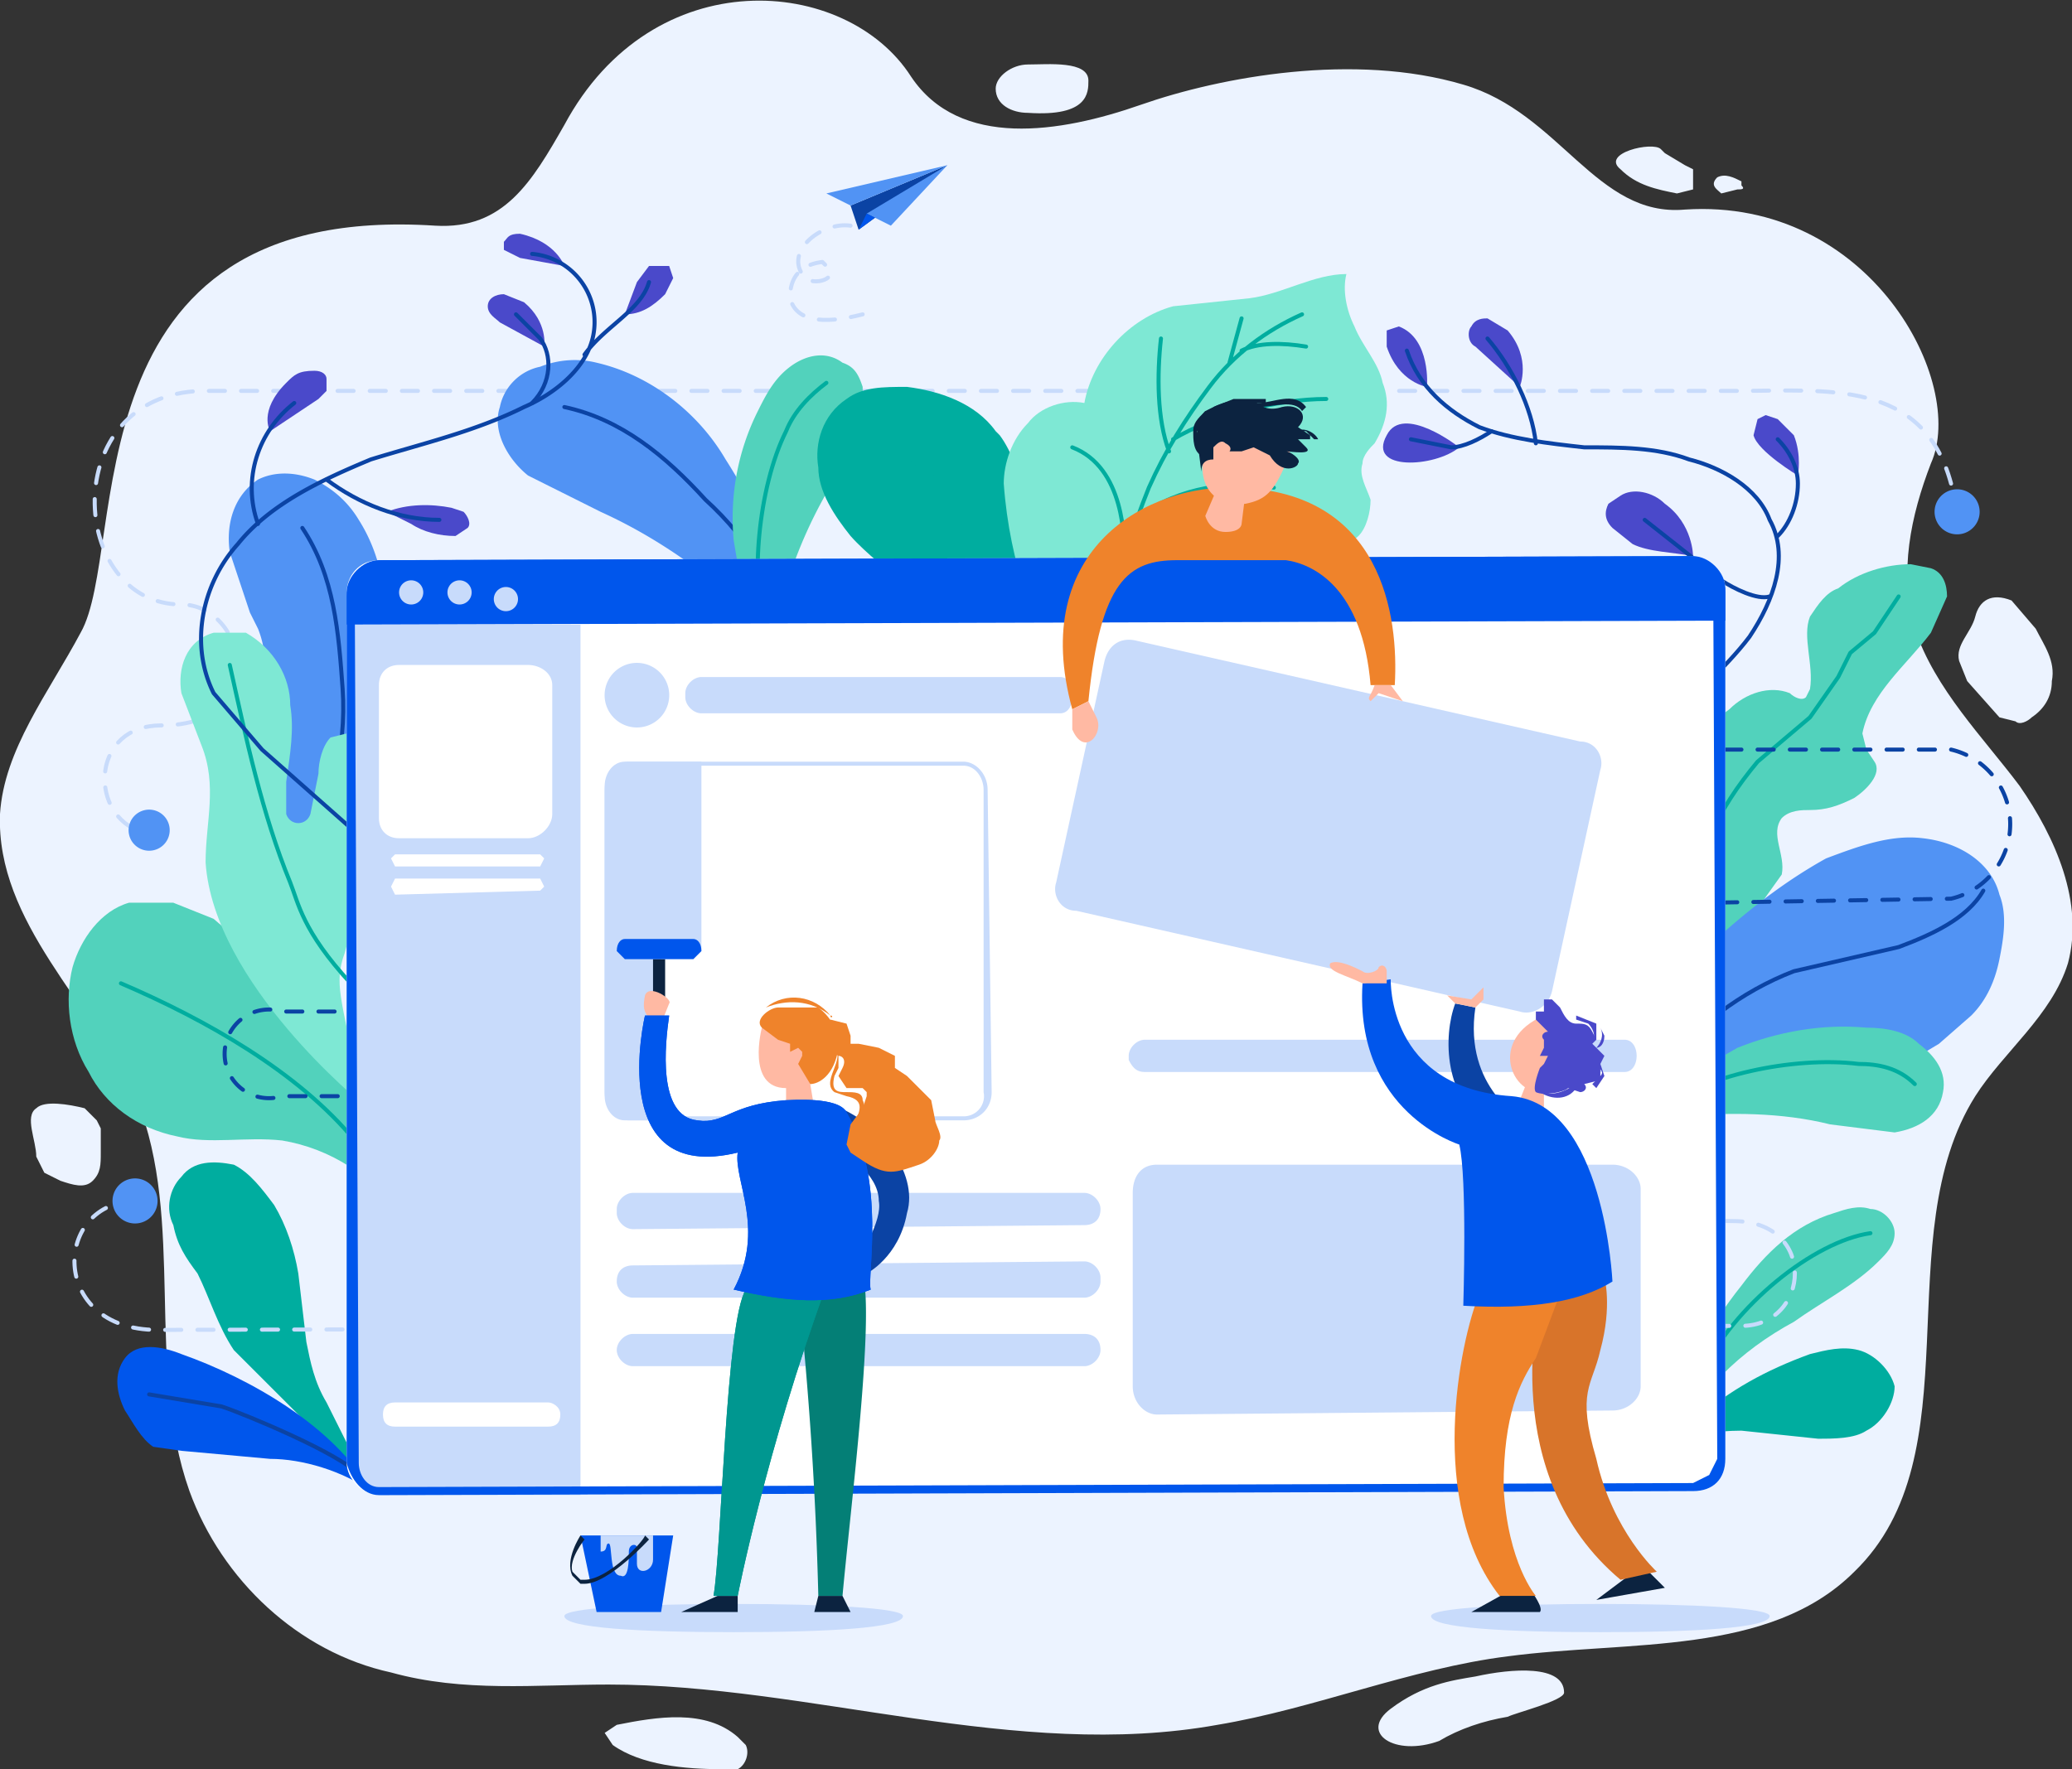 <svg width="514" height="439" fill="none" xmlns="http://www.w3.org/2000/svg">
  <rect width="100%" height="100%" fill="#333333" stroke="none"/>
  <g clip-path="url(#clip0)">
    <path d="M108 56c17 1 24-11 32-25 22-41 70-37 86-12 12 18 37 14 57 7s53-13 80-5c24 7 33 33 55 31 46-3 70 43 61 63-5 13-8 27-4 41 5 15 17 27 26 39 9 13 16 29 12 44-4 13-16 22-23 33-22 35 0 89-30 118-21 21-56 17-86 21-24 3-48 13-72 17-50 9-101-10-151-10-18 0-36 2-54-3-23-5-42-23-50-45-11-31-1-67-13-97-11-24-35-44-34-71 1-16 12-30 20-45 12-21-4-107 88-101zm147-40c-4 0-8 3-8 6 0 4 4 6 8 6 15 1 15-5 15-8 0-5-10-4-15-4zm147 26c4 4 9 5 14 6l4-1v-5l-2-1-5-3-1-1c-2-2-15 1-10 5zm25 6l4-1c1 0 2 0 1-1v-1c-2-1-4-2-6-1-2 2 0 3 1 4zm59 116l2 5 8 9 4 1c1 1 3 0 4-1 3-2 5-5 5-9 1-5-2-9-4-13l-6-7c-5-2-8 0-9 4s-5 7-4 11zM9 275c-3 2 0 8 0 12l2 4 4 2c3 1 6 2 8 0s2-4 2-7v-6l-1-2-3-3c-4-1-10-2-12 0zm144 153l-3 2 2 3c7 5 18 6 27 6h4c2-1 3-4 2-6l-2-2c-8-7-20-5-30-3zm192-4c-8 6 1 12 12 8 5-3 11-5 17-6 2-1 14-4 14-6 0-7-13-6-22-4-6 1-13 2-21 8z" fill="#ECF3FF"/>
    <path d="M182 405c23 0 42-1 42-4 0-2-19-3-42-3s-42 1-42 3c0 3 19 4 42 4zM397 405c23 0 42-1 42-4 0-2-19-3-42-3s-42 1-42 3c0 3 19 4 42 4z" fill="#C8DBFB"/>
    <path d="M486 126l-1-2" stroke="#C8DBFB" stroke-linecap="round" stroke-linejoin="round"/>
    <path d="M484 120c-7-26-31-23-53-23H50c-36 1-33 53-5 53 16 0 23 30-5 30-17 0-18 21-6 26" stroke="#C8DBFB" stroke-linecap="round" stroke-linejoin="round" stroke-dasharray="3.99 3.99"/>
    <path d="M36 206h2" stroke="#C8DBFB" stroke-linecap="round" stroke-linejoin="round"/>
    <path d="M42 205a5 5 0 1 1-10 2 5 5 0 0 1 10-2zM491 128a5 5 0 1 1-11-2 5 5 0 0 1 11 2zM95 168l-3 12-11 25c-2 5-11 15-15 17l-1-36c-1-11 3-20-1-30l-2-4-5-15c-1-7 1-14 7-18 4-2 9-2 14 0 4 2 8 5 11 10 7 11 8 25 6 39z" fill="#5193F4"/>
    <path d="M75 131c8 12 9 26 10 40 1 15-3 30-10 43" stroke="#0B43A4" stroke-miterlimit="10" stroke-linecap="round" stroke-linejoin="round"/>
    <path d="M75 352l-17-17c-4-6-6-13-9-19-3-4-5-7-6-12-2-4-1-9 2-12 3-4 8-4 13-3 4 2 7 6 10 10 3 5 5 11 6 17l2 17c1 5 2 10 5 15l8 16c-4 2-12-10-14-12z" fill="#00AD9F"/>
    <path d="M54 297c5 3 8 9 9 16 1 6 1 14 4 20 6 12 14 25 19 29" stroke="#00AD9F" stroke-miterlimit="10" stroke-linecap="round" stroke-linejoin="round"/>
    <path d="M45 336c-5-2-11-3-14 1s-2 9 0 13c2 3 4 7 7 9l7 1 22 2c8 0 18 3 25 8-9-16-30-28-47-34z" fill="#0056EC"/>
    <path d="M37 346l18 3c6 2 30 12 34 17" stroke="#0B43A4" stroke-miterlimit="10" stroke-linecap="round" stroke-linejoin="round"/>
    <path d="M99 302c-6-10-17-17-29-19-9-1-18 1-26-1-10-2-18-8-22-16-5-8-6-18-4-26 2-7 7-14 14-16h11l10 4c6 5 12 11 16 18l19 23 6 6c5 5 3 21 5 27z" fill="#52D2BC"/>
    <path d="M30 244c21 9 44 22 58 39" stroke="#00AD9F" stroke-miterlimit="10" stroke-linecap="round" stroke-linejoin="round"/>
    <path d="M90 274c-5-25-7-29-5-36 3-8 1-16 4-25 3-8 4-17 2-25 0-3-2-6-5-6l-4 1c-2 2-3 6-3 9l-2 10c-1 3-5 3-6 0v-8c1-7 2-13 1-19 0-7-4-14-11-18h-8c-7 2-9 9-8 15l5 13c4 10 1 19 1 29 2 30 39 60 39 60z" fill="#7EE8D4"/>
    <path d="M57 165c4 18 8 37 15 54 2 5 3 12 15 25" stroke="#00AD9F" stroke-miterlimit="10" stroke-linecap="round" stroke-linejoin="round"/>
    <path d="M200 169l-11-13a114 114 0 0 0-11-11c-9-7-18-13-29-18l-18-9c-5-4-9-11-7-17 1-5 5-9 10-10 5-2 10-2 14-1 13 3 25 12 32 24a125 125 0 0 1 16 37c2 4 6 14 4 18z" fill="#5193F4"/>
    <path d="M140 101c14 3 25 12 35 23 11 10 19 23 22 37" stroke="#0B43A4" stroke-miterlimit="10" stroke-linecap="round" stroke-linejoin="round"/>
    <path d="M214 104c-1 6-4 10-7 15a115 115 0 0 0-14 34v9c-7-2-10-22-11-28-1-11 1-22 6-32 2-4 4-8 8-11s9-4 13-1c3 1 4 3 5 6v8z" fill="#52D2BC"/>
    <path d="M190 156c-4-11-2-35 5-49 2-5 6-9 10-12" stroke="#00AD9F" stroke-miterlimit="10" stroke-linecap="round" stroke-linejoin="round"/>
    <path d="M255 151l-1 6c-4 7-10 13-20 18l-1-14c0-12-14-19-22-28-4-5-8-11-8-17-1-6 1-13 7-17 4-3 9-3 15-3 8 1 17 4 22 11l1 1c3 4 5 10 6 15 2 9 3 19 1 28z" fill="#00AD9F"/>
    <path d="M213 106c10 5 19 11 24 20 8 12 6 28 0 42" stroke="#00AD9F" stroke-miterlimit="10" stroke-linecap="round" stroke-linejoin="round"/>
    <path d="M411 231c6-10 3-22 5-33 1-9 6-17 13-22 4-4 10-6 15-4 1 1 3 2 4 1l1-2c1-6-2-13 0-18 2-3 4-6 7-7 5-4 12-6 18-6l5 1c3 1 4 4 4 7l-4 9c-6 8-15 15-17 25l1 4 2 3c2 3-2 7-5 9-4 2-7 3-11 3-2 0-5 0-7 2-3 4 1 9 0 14l-5 7-12 10-11 7c-3 3-6 7-6 11" fill="#52D2BC"/>
    <path d="M419 222l5-14c3-7 7-13 12-19l13-11 7-10 3-6 6-5 6-9" stroke="#00AD9F" stroke-miterlimit="10" stroke-linecap="round" stroke-linejoin="round"/>
    <path d="M496 238c-1 5-3 10-7 14l-8 7-5 3c-7 2-14 4-22 4-11 1-22-2-32 1a31 31 0 0 0-18 15l1-9c3-10 6-19 11-28l12-14c8-7 16-13 25-18 8-3 16-6 24-5 9 1 17 6 19 14 2 5 1 11 0 16z" fill="#5193F4"/>
    <path d="M412 266c8-11 20-20 33-25l26-6c8-3 17-7 21-14" stroke="#0B43A4" stroke-miterlimit="10" stroke-linecap="round" stroke-linejoin="round"/>
    <path d="M417 352c1-12 7-23 15-33 6-8 13-15 23-18 3-1 6-2 9-1 3 0 6 3 6 6s-2 5-4 7c-6 6-14 10-21 15-13 7-25 18-30 32" fill="#52D2BC"/>
    <path d="M422 341c8-17 28-33 42-35" stroke="#00AD9F" stroke-miterlimit="10" stroke-linecap="round" stroke-linejoin="round"/>
    <path d="M413 361c0-2 6-7 8-9 8-7 17-12 28-16 4-1 8-2 12-1s8 5 9 9c0 4-3 9-7 11-3 2-8 2-12 2l-19-2c-6 0-15 1-19 6z" fill="#00AD9F"/>
    <path d="M419 355c13-7 33-12 48-10" stroke="#00AD9F" stroke-miterlimit="10" stroke-linecap="round" stroke-linejoin="round"/>
    <path d="M301 151c10-4 20-6 29-12l7-6c2-2 3-6 3-9-1-3-3-6-2-9 0-2 2-4 3-5 3-5 4-10 2-15-1-5-5-9-7-14-2-4-3-9-2-13-8 0-16 5-24 6l-19 2c-11 3-20 13-22 24-5-1-11 1-14 5-4 4-6 10-6 15 3 41 26 62 26 62s22-30 26-31z" fill="#7EE8D4"/>
    <path d="M279 150c-1-10 2-19 6-29 4-9 9-17 15-25s14-14 23-18M288 84c-1 9-1 20 2 28M291 109c10-6 26-10 38-10M266 111c13 5 13 23 13 28M283 128c9-7 23-9 33-7M308 79l-3 11M308 87c4-2 10-2 16-1" stroke="#00AD9F" stroke-miterlimit="10" stroke-linecap="round" stroke-linejoin="round"/>
    <path d="M67 107l12-8 2-2v-3c0-1-1-2-3-2-4 0-5 1-7 3-7 7-4 12-4 12zM102 130c3 2 7 3 11 3l3-2c1-1 0-3-1-4l-3-1c-5-1-11-1-16 1l6 3zM124 80c-1-1-3-2-3-4s2-3 4-3l5 2c6 5 5 11 5 11l-11-6zM129 64l-4-2v-2c1-1 1-2 4-2 9 2 11 8 11 8l-11-2zM155 78c4 0 7-2 10-5l2-4-1-3h-5l-3 4-3 8z" fill="#4A49CA"/>
    <path d="M91 209l-26-23-12-14c-6-12-3-27 6-37 8-10 21-16 33-21 13-4 26-7 38-13 7-3 15-9 17-17a17 17 0 0 0-15-21M161 70c-2 7-11 11-16 18" stroke="#0B43A4" stroke-miterlimit="10" stroke-linecap="round" stroke-linejoin="round"/>
    <path d="M128 78l6 6c3 4 3 11-2 16M81 119c8 6 18 10 28 10M64 130c-4-11 0-23 9-30" stroke="#0B43A4" stroke-miterlimit="10" stroke-linecap="round" stroke-linejoin="round"/>
    <path d="M344 86v-4l3-1c8 3 7 15 7 15s-7-1-10-10zM344 108c-5 9 12 8 18 3 0 0-14-11-18-3zM366 86c-2-1-2-4-1-5 1-2 3-2 4-2l5 3c6 7 3 14 3 14l-11-10zM435 108l1-4 2-1 3 1 4 4c2 5 1 10 1 10s-10-6-11-10zM413 125c-3-3-8-4-11-2l-3 2c-1 2-1 4 1 6l5 4c4 2 10 2 15 3 0 0 0-8-7-13z" fill="#4A49CA"/>
    <path d="M349 87c3 9 10 15 18 19 8 3 17 4 26 5 9 0 18 0 26 3 8 2 17 7 20 15 5 9 1 20-5 29-6 8-15 15-20 24-3 4-5 9-5 13 1 7 6 11 11 15M369 84c6 7 11 17 12 26" stroke="#0B43A4" stroke-miterlimit="10" stroke-linecap="round" stroke-linejoin="round"/>
    <path d="M350 109l10 2c3 0 7-2 10-4M441 109c3 3 5 7 5 11 0 5-2 10-5 13M408 129l19 15c3 2 9 5 12 4" stroke="#0B43A4" stroke-miterlimit="10" stroke-linecap="round" stroke-linejoin="round"/>
    <path d="M463 255c5 0 10 1 13 4 4 3 7 7 6 12-1 6-6 9-12 10l-16-2c-12-3-25-3-37-2l-9 3c0-8 18-17 23-20 10-4 21-6 32-5z" fill="#52D2BC"/>
    <path d="M413 275c9-8 32-13 48-11 5 0 10 1 14 5" stroke="#00AD9F" stroke-miterlimit="10" stroke-linecap="round" stroke-linejoin="round"/>
    <path d="M396 186h88a19 19 0 0 1 0 37l-60 1M131 251H70a11 11 0 1 0 0 21h18" stroke="#0B43A4" stroke-miterlimit="10" stroke-linecap="round" stroke-linejoin="round" stroke-dasharray="4 4"/>
    <path d="M34 298c-21 0-22 32 5 32l393-1c17 0 19-26-2-26-40 0-42-19-19-19" stroke="#C8DBFB" stroke-miterlimit="10" stroke-linecap="round" stroke-linejoin="round" stroke-dasharray="4 4"/>
    <path d="M39 297a5 5 0 1 1-11 2 5 5 0 0 1 11-2z" fill="#5193F4"/>
    <path d="M421 284a5 5 0 1 1-10 1 5 5 0 0 1 10-1z" fill="#0B43A4"/>
    <path d="M420 370l-326 1c-4 0-8-4-8-8V147c0-4 3-8 8-8l326-1c4 0 8 4 8 8v216c0 5-3 8-8 8z" fill="#fff"/>
    <path d="M419 138l-324 1c-5 0-9 4-9 9v7l342-1v-7c0-5-4-9-9-9z" fill="#0056EC"/>
    <path d="M95 371h49V155H86v207c1 5 4 9 9 9z" fill="#C8DBFB"/>
    <path d="M420 141c3 0 5 2 5 5l1 216-2 4-4 2-326 1c-3 0-5-3-5-6l-1-216 2-4 4-2h326zm0-3l-326 1c-4 0-8 4-8 8v216c1 4 4 8 8 8l326-1c5 0 8-3 8-8V146c0-4-4-8-8-8z" fill="#0056EC"/>
    <path d="M136 354H98c-2 0-3-1-3-3s1-3 3-3h38c1 0 3 1 3 3s-1 3-3 3zM131 208H99c-3 0-5-2-5-5v-33c0-3 2-5 5-5h32c3 0 6 2 6 5v32c0 3-3 6-6 6z" fill="#fff"/>
    <path d="M269 304l-112 1c-2 0-4-2-4-4v-1c0-2 2-4 4-4h112c2 0 4 2 4 4 0 3-2 4-4 4zM263 177h-89c-2 0-4-2-4-4v-1c0-2 2-4 4-4h89c2 0 3 2 3 4v1c0 2-1 4-3 4zM403 266H284c-2 0-3-1-4-3v-1c0-2 2-4 4-4h119c2 0 3 2 3 4s-1 4-3 4zM269 322H157c-2 0-4-2-4-4 0-3 2-4 4-4l112-1c2 0 4 2 4 4v1c0 2-2 4-4 4zM269 339H157c-2 0-4-2-4-4s2-4 4-4h112c2 0 4 1 4 4 0 2-2 4-4 4zM400 350l-113 1c-3 0-6-3-6-7v-48c0-4 2-7 6-7h113c4 0 7 3 7 6v49c0 3-3 6-7 6zM105 147a3 3 0 1 1-6 0 3 3 0 0 1 6 0zM114 150a3 3 0 1 0 0-6 3 3 0 0 0 0 6zM128 147a3 3 0 1 1-5 0 3 3 0 0 1 5 0zM166 173a8 8 0 1 0-16-1 8 8 0 0 0 16 1z" fill="#C8DBFB"/>
    <path d="M134 215H98l-1-2 1-1h36l1 1-1 2zM134 221l-36 1-1-2 1-2h36l1 2-1 1z" fill="#fff"/>
    <path d="M174 236h-10v42h-9c-3 0-5-3-5-6v-77c0-3 2-6 5-6h19v47z" fill="#C8DBFB"/>
    <path d="M239 189v1c3 0 5 3 5 6v75a5 5 0 0 1-5 6h-83c-3 0-5-3-5-6v-75a5 5 0 0 1 5-6h83v-1zm0 0h-83c-3 0-6 3-6 7v75c0 4 3 7 6 7h83c4 0 7-3 7-7l-1-75c0-4-3-7-6-7zM377 251l-110-25c-4 0-6-4-5-7l12-55c1-4 4-6 8-5l110 25c4 0 6 4 5 7l-12 55c-1 4-5 6-8 5z" fill="#C8DBFB"/>
    <path d="M164 400h-16l-4-19h23l-3 19z" fill="#0056EC"/>
    <path d="M149 381v4c2 0 1-2 2-2s0 8 3 8c2 1 2-4 2-6s2-2 2-1v4c0 3 4 2 4-1v-6h-13z" fill="#C8DBFB"/>
    <path d="M145 393h-1l-2-2c-2-4 2-10 2-10l1 1s-4 5-3 8l2 2h1c6 0 15-10 15-11l1 1s-10 11-16 11z" fill="#0C2340"/>
    <path d="M307 121c-22-1-52 15-41 55l4-2c3-30 10-35 22-35h27c7 1 19 7 21 31h6c1-17-3-48-39-49z" fill="#EF832B"/>
    <path d="M302 121l-3 7s1 4 5 4 4-2 4-2l1-8-7-1z" fill="#FFB9A3"/>
    <path d="M319 115c-3 7-5 9-10 10-6 1-13-3-10-14 3-8 7-7 11-7 4 1 13 4 9 11z" fill="#FFB9A3"/>
    <path d="M304 110c-1-1-2 0-3 1v3c-2 0-3 1-3 3l-1-8c0-2 0-5 2-7l2-1c4-2 8-2 11-1 1 1 3 2 6 1 4-1 7 2 4 5l3 2v1h-3l2 2c2 2-4 1-5 1 1 0 4 2 3 3 0 1-4 3-7-2l-4-2-3 1h-3s1-1-1-2z" fill="#0C2340"/>
    <path d="M341 170c-1 3-2 3-1 4l2-2 6 2-3-4h-4zM270 174l2 4c2 4-3 10-6 3v-5l4-2z" fill="#FFB9A3"/>
    <path d="M312 101c4 0 9-2 11 1l1-1c-3-4-8-1-12-1v1z" fill="#0C2340"/>
    <path d="M314 99h-8l-5 2v1c2-1 5-3 7-2h6v-1zM299 102c-2 2-3 3-3 5s0 5 2 6v-1l-1-5 3-4-1-1zM327 109c-1-2-4-3-5-2-1 0 0 0 0 0h2l2 2h1z" fill="#0C2340"/>
    <path d="M206 274c12 4 22 17 19 27-2 11-10 15-10 15l-2-4s6-9 5-14c0-7-9-12-9-12l-3-12z" fill="#0B43A4"/>
    <path d="M178 396l-9 4h14v-4h-5zM209 396l2 4h-9l1-4h6z" fill="#0C2340"/>
    <path d="M209 396h-6a932 932 0 0 0-5-76l3-1 13-3c3 11-3 58-5 80z" fill="#047F76"/>
    <path d="M185 320c-5 8-6 65-8 76h6s7-36 22-77l-20 1z" fill="#009790"/>
    <path d="M185 320c-5 8-6 65-8 76h6s7-36 22-77l-20 1z" fill="#009790"/>
    <path d="M189 255s-4 15 6 15v4l7 1-1-6 1-11c0-3-9-9-13-3z" fill="#FFB9A3"/>
    <path d="M165 238h-3v12h3v-12z" fill="#0C2340"/>
    <path d="M172 238h-17l-2-2c0-2 1-3 2-3h17c1 0 2 1 2 3l-2 2z" fill="#0056EC"/>
    <path d="M161 254c0-3-2-2-1-7 1-3 7 1 6 2l-2 5h-3z" fill="#FFB9A3"/>
    <path d="M195 273c-14 1-15 6-22 5-10-1-8-19-7-26h-6s-10 42 23 34c-1 7 7 19-1 34 13 3 24 4 34 0-1-3 4-27-6-44-2-4-14-3-15-3z" fill="#0056EC"/>
    <path d="M195 273c-14 1-15 6-22 5-10-1-8-19-7-26h-6s-10 42 23 34c-1 7 7 19-1 34 13 3 24 4 34 0-1-3 4-27-6-44-2-4-14-3-15-3z" fill="#0056EC"/>
    <path d="M193 258l3 1v2l2-1 1 1v1l-1 2 3 5c2 0 6-2 7-9 0-3-1-7-5-10h-10c-2 0-6 3-4 5l4 3z" fill="#EF832B"/>
    <path d="M206 253l4 1 1 3v2h2l5 1 4 2v3l3 2 6 6 1 5c0 1 2 4 1 5 0 2-2 5-5 6-6 2-8 3-14-1l-3-2-1-2 1-5 3-4 1-3v-1l-1-1h-4l-2-3 1-2c1-2 0-3-1-3l-3-2h-2l-1-2c0-2 2-4 4-5z" fill="#EF832B"/>
    <path d="M205 259c7 2-2 9 2 12l3 1c5 1 3 4 2 7h1c1-2 2-4 1-6 0-2-2-2-4-2s-4 0-3-4l1-2v-3c0-2-1-3-3-3zM190 250c5-2 11-2 16 2 0 1 1 0 0 0-4-5-11-6-16-2 0 0 0 1 0 0z" fill="#EF832B"/>
    <path d="M379 268l-2 5 6 2v-5l-4-2z" fill="#FFB9A3"/>
    <path d="M383 252c-14 6-8 20 0 19 4-1 6-14 6-14l-6-5z" fill="#FFB9A3"/>
    <path d="M387 250l-2-2h-2v3h-2v2l3 3c-1 0-2 1-1 2v2l-1 2h2l-1 2-1 1s-2 5-1 6c2 1 7 0 8-1l3 1c1 0 2-1 1-2l4-1v-4l1-2-3-3 1-1-1-2c-1-2-2-2-4-2s-3-2-4-4z" fill="#4A49CA"/>
    <path d="M374 395l-9 5h17c1-1-2-5-2-5h-6zM404 391l-8 6 17-3-4-4-5 1z" fill="#0C2340"/>
    <path d="M382 322c0 1-11 44 20 70l9-2s-11-10-15-28c-5-17-1-18 1-27 3-11 1-18 1-18l-16 5z" fill="#D8742A"/>
    <path d="M367 321c-5 12-13 52 5 75h9s-7-8-8-27c0-18 4-26 8-32l6-16h-20z" fill="#EF832B"/>
    <path d="M361 249c-3 8-3 24 9 31l8-2s-15-8-12-28l-5-1z" fill="#0B43A4"/>
    <path d="M338 244l7-1s-1 27 30 29c23 2 25 46 25 46-8 5-20 7-37 6 0 0 1-32-1-40 0 0-26-8-24-40z" fill="#0056EC"/>
    <path d="M330 239c-1 2 4 3 8 5h6v-3c0-1-1-2-2-1 0 1-3 2-4 1-2-1-6-3-8-2zM361 249l-2-2 6 1 3-3v3l-2 2-5-1z" fill="#FFB9A3"/>
    <path d="M391 253l3 1c1 1 2 3 1 4h1v-4l-5-2v1zM396 265c1 0 2 1 1 2l-2 2 1 1 2-3-1-3-1 1zM382 271c3 2 7 2 9-1v-1c-3 2-6 3-9 2z" fill="#4A49CA"/>
    <path d="M397 255c1 2 0 4-1 5-1 0 0 1 0 0 1 0 2-1 2-3l-1-2s-1 0 0 0z" fill="#4A49CA"/>
    <path d="M213 57l-2-6 24-10-22 16z" fill="#0B43A4"/>
    <path d="M215 53l20-12-14 15-6-3zM205 48l30-7-24 10-6-3z" fill="#5193F4"/>
    <path d="M215 53l-2 4 4-3-2-1z" fill="#0056EC"/>
    <path d="M211 56c-7-1-16 6-12 12 1 3 8 2 7-1l-2-2c-8 1-8 7-8 9 2 8 14 5 18 4" stroke="#C8DBFB" stroke-miterlimit="10" stroke-linecap="round" stroke-linejoin="round" stroke-dasharray="4 4"/>
  </g>
  <defs>
    <clipPath id="clip0">
      <path fill="#fff" d="M0 0h514v439H0z"/>
    </clipPath>
  </defs>
</svg>
